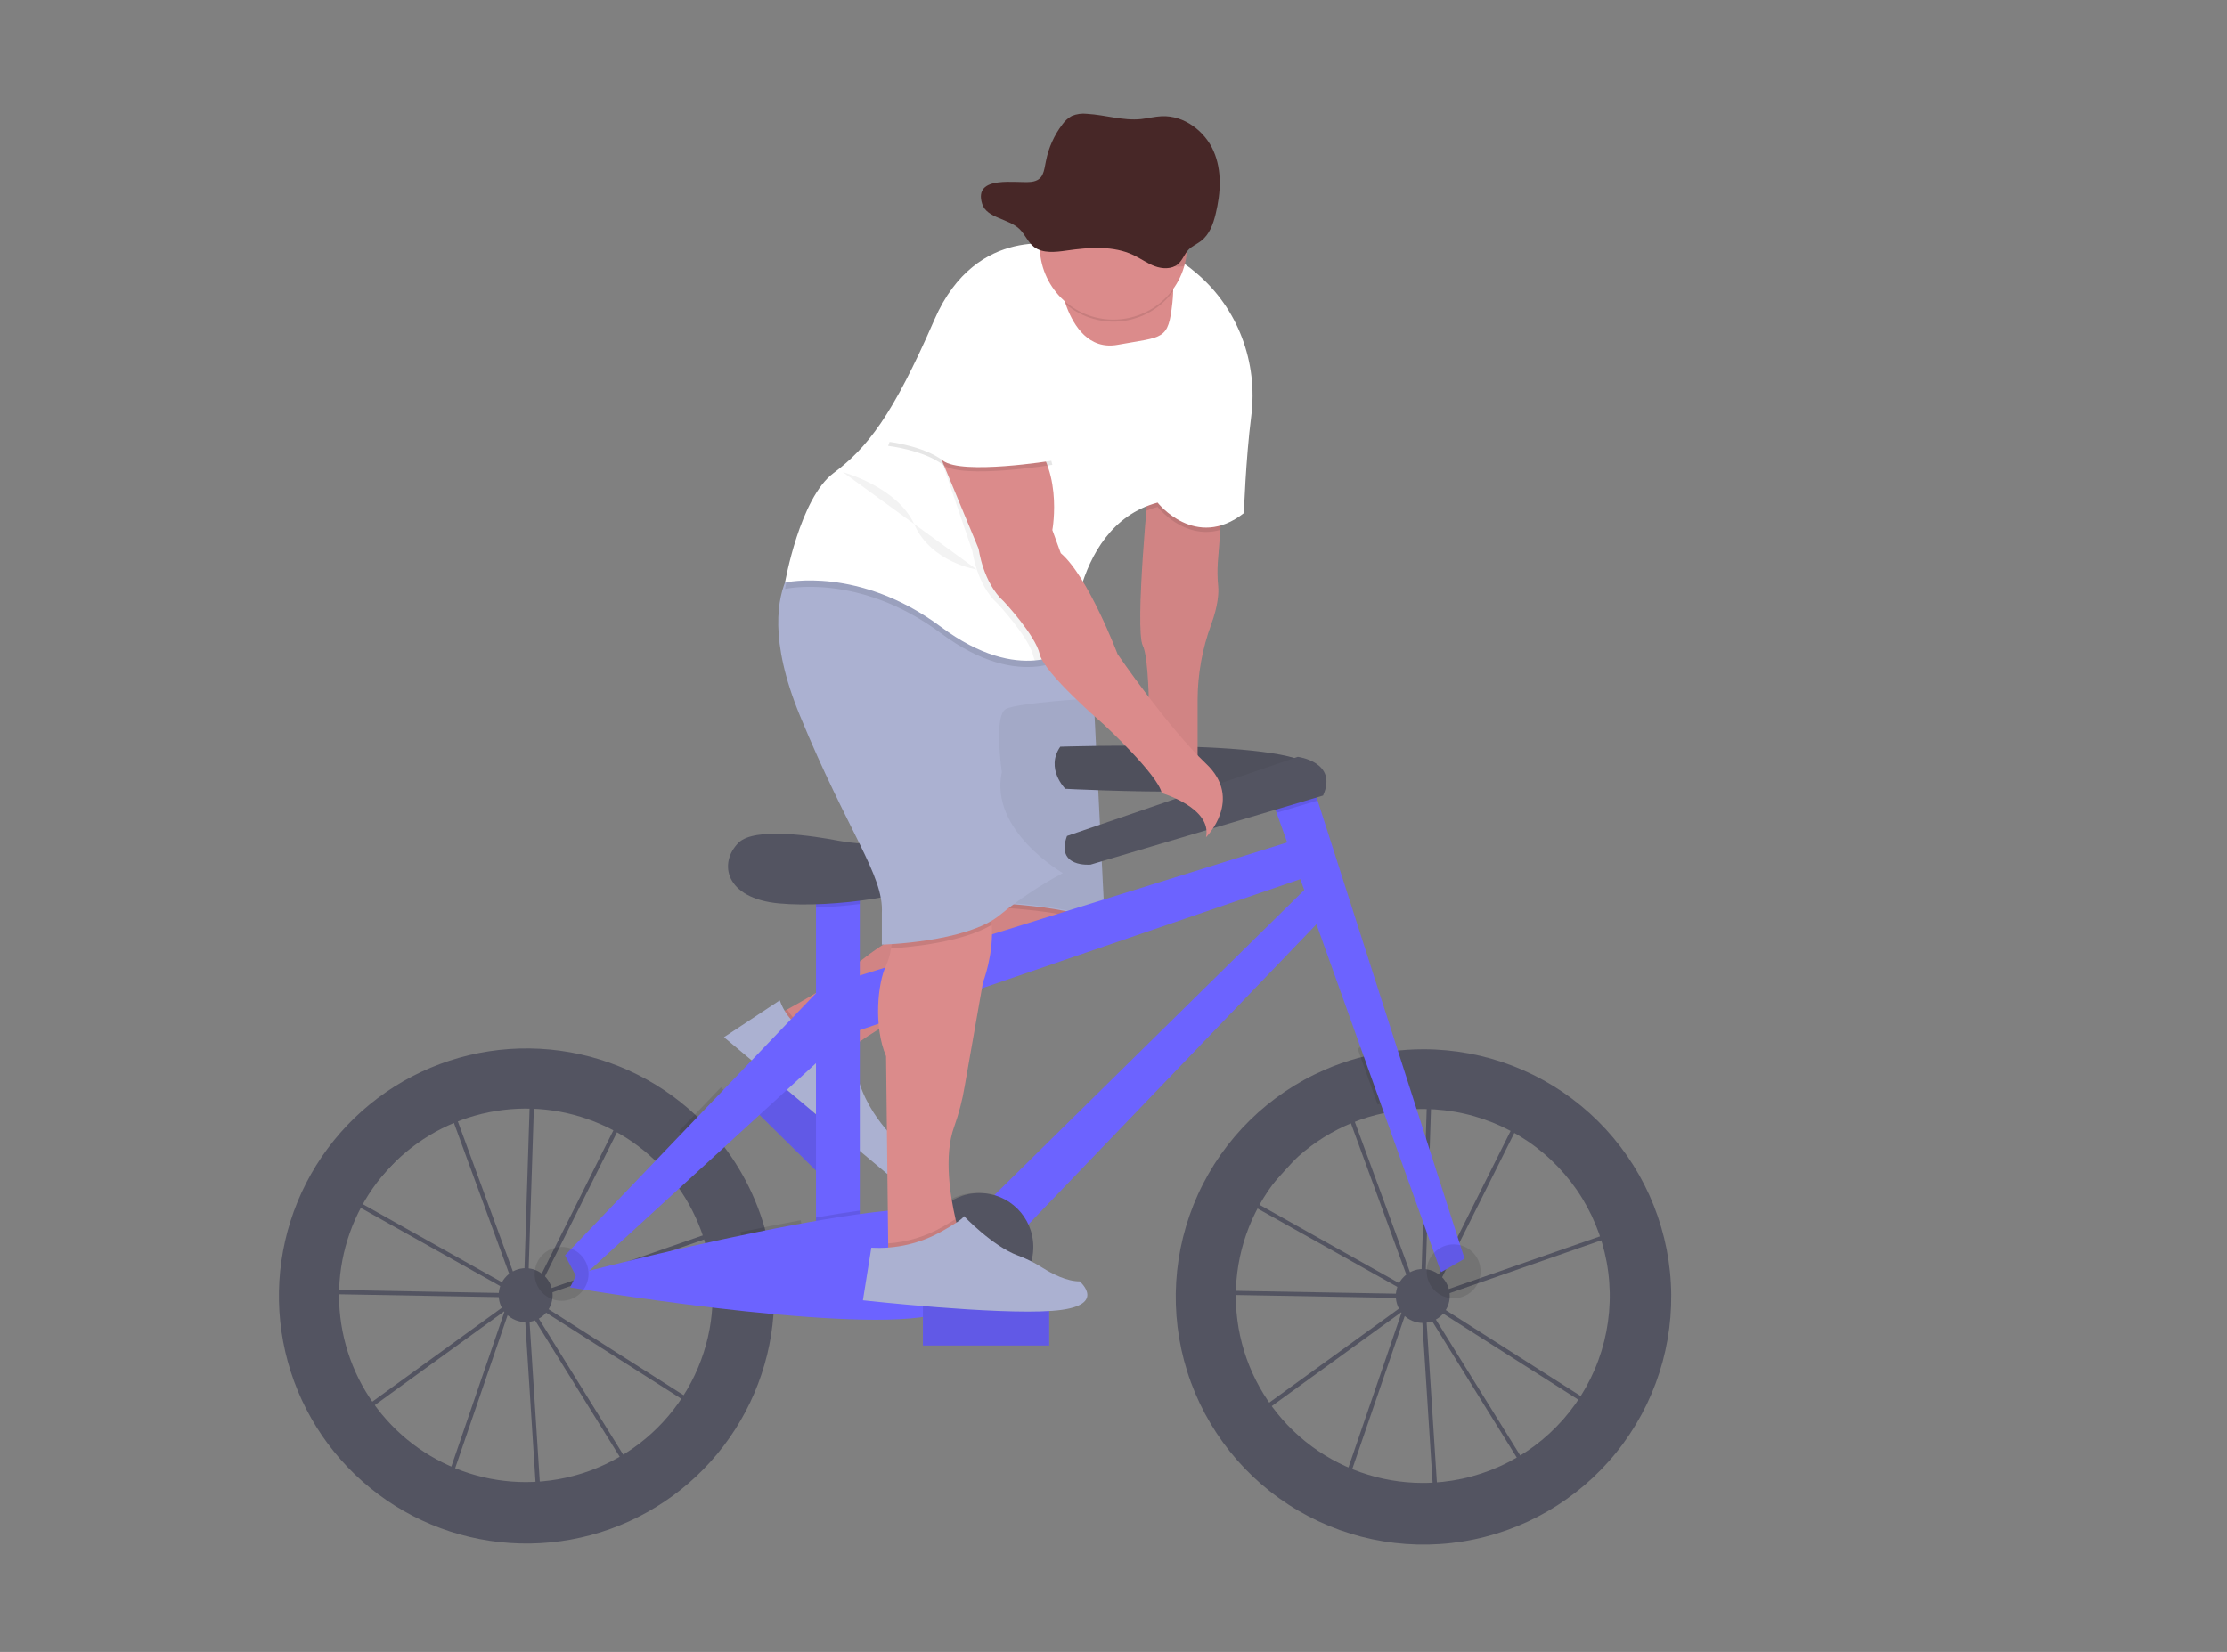 <svg width="1058" height="785" viewBox="0 0 1058 785" fill="none" xmlns="http://www.w3.org/2000/svg">
<rect x="0" y="0" width="1058" height="785" fill="#808080" stroke="none"/>
<g id="undraw_Ride_a_bicycle_2yok 1">
<g id="left_wheet">
<path id="Vector" d="M255.23 716.99L248.96 619.05L248.83 618.84L242.51 621.04L213.43 705.89L167.18 673.1L240.85 619.69L240.92 619.48L241.34 619.33L246.09 615.88L168.85 572.57L149.93 593.37L152.93 612.87L241.75 614.49V616.49L151.27 614.87L147.85 592.73L173.75 564.27L212.5 519.07L213.19 520.94L221.39 511.94L251.85 517.4V516.19L253.85 516.25V517.76L299.21 525.88L256.92 610.49L250.75 614.96V615.46V616.02L348.55 581.94L336.94 673.15L253.94 620.28L251.02 618.64L299.96 697.52L255.23 716.99ZM251.23 622.65L257.08 714.03L297.13 696.65L251.23 622.65ZM170.65 673.08L212.44 702.71L239.78 622.97L170.65 673.08ZM252.97 617.42L255.06 618.59L335.41 669.79L346.21 584.92L252.97 617.42ZM245.87 610.22L248.38 614.27L248.82 613.95L251.82 519.42L222.08 514.1L213.92 523.1L245.87 610.22ZM170.45 571.16L245.29 613.16L243.99 611.03L212.41 524.76L175.22 565.63L170.45 571.16ZM253.85 519.77L250.85 612.49L255.37 609.21L296.28 527.39L253.85 519.77Z" fill="#535461"/>
<path id="Vector_2" d="M364.92 589.95C360.909 572.131 352.79 555.495 341.21 541.37C336.911 536.121 332.171 531.25 327.04 526.81C307.314 509.779 282.491 499.779 256.467 498.381C230.443 496.983 204.692 504.265 183.254 519.085C161.816 533.904 145.906 555.422 138.02 580.262C130.134 605.102 130.719 631.857 139.683 656.328C148.647 680.799 165.482 701.601 187.547 715.47C209.612 729.339 235.657 735.488 261.595 732.954C287.533 730.42 311.895 719.345 330.858 701.468C349.822 683.591 362.312 659.923 366.37 634.18C367.314 628.119 367.789 621.994 367.79 615.86C367.797 607.144 366.834 598.454 364.92 589.95ZM249.73 704.3C231.498 704.281 213.714 698.647 198.797 688.164C183.879 677.682 172.552 662.859 166.356 645.712C160.16 628.565 159.395 609.926 164.165 592.329C168.935 574.732 179.009 559.031 193.018 547.361C207.026 535.692 224.288 528.619 242.457 527.106C260.627 525.593 278.821 529.712 294.567 538.904C310.312 548.096 322.845 561.914 330.46 578.48C338.076 595.045 340.405 613.554 337.13 631.49C333.38 651.933 322.58 670.414 306.611 683.718C290.642 697.021 270.514 704.304 249.73 704.3V704.3Z" fill="#535461"/>
<path id="Vector_3" d="M249.73 628.27C256.805 628.27 262.54 622.535 262.54 615.46C262.54 608.385 256.805 602.65 249.73 602.65C242.655 602.65 236.92 608.385 236.92 615.46C236.92 622.535 242.655 628.27 249.73 628.27Z" fill="#535461"/>
</g>
<g id="rgiht_wheet">
<path id="Vector_4" d="M681.42 717.39L675.16 619.49L675.03 619.28L668.71 621.48L639.62 706.29L593.37 673.49L667.06 620.08L667.13 619.87L667.55 619.72L672.3 616.27L595.06 572.96L576.13 593.76L579.13 613.26L667.93 614.84V616.84L577.45 615.22L574.05 593.11L599.94 564.66L638.66 519.49L639.35 521.36L647.55 512.36L678.09 517.83V516.62L680.09 516.68V518.19L725.45 526.31L683.12 610.96L676.95 615.43V615.93V616.49L774.76 582.41L763.15 673.62L680.15 620.75L677.23 619.11L726.17 698L681.42 717.39ZM677.42 623.05L683.27 714.43L723.32 697.05L677.42 623.05ZM596.85 673.49L638.64 703.12L665.98 623.38L596.85 673.49ZM679.17 617.83L681.26 619L761.61 670.2L772.41 585.33L679.17 617.83ZM672.07 610.63L674.58 614.68L675.02 614.36L678.02 519.83L648.28 514.49L640.12 523.49L672.07 610.63ZM596.68 571.58L671.52 613.58L670.22 611.45L638.64 525.18L601.44 566.06L596.68 571.58ZM680.05 520.19L677.05 612.88L681.57 609.6L722.48 527.78L680.05 520.19Z" fill="#535461"/>
<path id="Vector_5" d="M676.33 498.61C665.717 498.598 655.15 500.024 644.92 502.85C639.644 504.305 634.477 506.133 629.46 508.32C602.73 519.907 581.247 540.997 569.167 567.508C557.087 594.019 555.269 624.069 564.065 651.843C572.86 679.618 591.644 703.143 616.782 717.869C641.921 732.594 671.627 737.473 700.155 731.562C728.682 725.65 754.004 709.369 771.221 685.867C788.438 662.365 796.327 633.312 793.362 604.33C790.396 575.348 776.787 548.495 755.168 528.966C733.548 509.438 705.454 498.622 676.32 498.61H676.33ZM675.93 704.7C655.649 704.692 635.981 697.746 620.192 685.017C604.404 672.288 593.445 654.541 589.135 634.723C584.825 614.905 587.424 594.209 596.501 576.073C605.577 557.936 620.584 543.45 639.03 535.02C643.722 532.872 648.594 531.142 653.59 529.85C665.802 526.68 678.549 526.147 690.984 528.287C703.418 530.427 715.253 535.191 725.703 542.261C736.153 549.332 744.977 558.547 751.588 569.293C758.199 580.039 762.446 592.069 764.046 604.585C765.646 617.1 764.562 629.812 760.866 641.875C757.17 653.939 750.948 665.077 742.613 674.548C734.277 684.02 724.02 691.608 712.524 696.806C701.028 702.005 688.557 704.696 675.94 704.7H675.93Z" fill="#535461"/>
<path id="Vector_6" d="M675.93 628.67C683.005 628.67 688.74 622.935 688.74 615.86C688.74 608.785 683.005 603.05 675.93 603.05C668.855 603.05 663.12 608.785 663.12 615.86C663.12 622.935 668.855 628.67 675.93 628.67Z" fill="#535461"/>
</g>
<g id="man_onbike">
<path id="Vector_7" d="M402.47 544.194L359.763 502.05L346.417 515.574L389.124 557.718L402.47 544.194Z" fill="#6C63FF"/>
<path id="Vector_8" opacity="0.1" d="M402.47 544.194L359.763 502.05L346.417 515.574L389.124 557.718L402.47 544.194Z" fill="black"/>
<path id="Vector_9" d="M369.95 481.881C369.95 481.881 394.74 468.801 404.32 460.381C410.087 455.335 416.288 450.808 422.85 446.851L453.95 427.921L518.95 422.921L521.95 433.921C521.95 433.921 526.95 449.921 476.95 463.921C426.95 477.921 401.95 499.921 401.95 499.921C401.95 499.921 369.95 510.881 369.95 481.881Z" fill="#DB8B8B"/>
<path id="Vector_10" opacity="0.1" d="M404.6 497.751C402.83 499.101 401.95 499.881 401.95 499.881C401.95 499.881 369.95 510.881 369.95 481.881C369.95 481.881 371.5 481.061 373.95 479.691C376.425 483.721 379.893 487.05 384.021 489.359C388.149 491.669 392.8 492.881 397.53 492.881H400.92L404.6 497.751Z" fill="black"/>
<path id="Vector_11" opacity="0.05" d="M521.01 439.441C518.23 445.331 508.64 455.011 476.95 463.881C436.34 475.251 412.22 491.881 404.6 497.751C402.83 499.101 401.95 499.881 401.95 499.881C401.95 499.881 369.95 510.881 369.95 481.881C369.95 481.881 371.5 481.061 373.95 479.691C381.38 475.621 397.11 466.691 404.29 460.341C410.056 455.294 416.257 450.766 422.82 446.811L453.92 427.881L465.5 426.991L518.92 422.881L521.92 433.881C521.92 433.881 522.62 436.031 521.01 439.441Z" fill="black"/>
<path id="Vector_12" d="M370.45 475.381L343.95 492.881L421.55 557.881C421.55 557.881 432.95 550.881 426.95 542.881C426.95 542.881 406.95 525.881 405.95 501.881L399.95 493.881H396.56C390.828 493.882 385.237 492.102 380.559 488.788C375.882 485.474 372.35 480.789 370.45 475.381V475.381Z" fill="#ABB1D1"/>
<path id="Vector_13" opacity="0.1" d="M521.01 439.441C505.01 431.711 465.95 430.881 465.95 430.881L465.53 426.991L518.95 422.881L521.95 433.881C521.95 433.881 522.62 436.031 521.01 439.441Z" fill="black"/>
<path id="Vector_14" d="M465.95 428.881C465.95 428.881 512.95 429.881 524.95 439.881L518.95 318.881H453.95L465.95 428.881Z" fill="#ABB1D1"/>
<path id="Vector_15" opacity="0.05" d="M465.95 428.381C465.95 428.381 512.95 429.381 524.95 439.381L518.95 318.381H453.95L465.95 428.381Z" fill="black"/>
<path id="Vector_16" d="M503.71 354.841C503.71 354.841 621.36 350.841 623.76 366.051C626.16 381.261 506.11 374.851 506.11 374.851C506.11 374.851 496.51 365.241 503.71 354.841Z" fill="#535461"/>
<path id="Vector_17" opacity="0.05" d="M503.71 354.841C503.71 354.841 621.36 350.841 623.76 366.051C626.16 381.261 506.11 374.851 506.11 374.851C506.11 374.851 496.51 365.241 503.71 354.841Z" fill="black"/>
<path id="Vector_18" d="M408.47 415.671H387.66V596.551H408.47V415.671Z" fill="#6C63FF"/>
<path id="Vector_19" opacity="0.1" d="M408.47 415.661V429.591C401.55 430.491 394.47 431.061 387.66 431.281V415.661H408.47Z" fill="black"/>
<path id="Vector_20" d="M406.91 400.671C403.99 400.445 401.086 400.054 398.21 399.501C386.93 397.341 358.49 392.811 350.84 400.501C341.24 410.101 344.44 426.911 370.05 429.311C395.66 431.711 439.68 425.311 448.49 415.701C448.49 415.661 432.56 402.641 406.91 400.671Z" fill="#535461"/>
<path id="Vector_21" d="M402.87 465.291L621.37 397.261L628.57 414.071L404.47 490.901L402.87 465.291Z" fill="#6C63FF"/>
<path id="Vector_22" d="M467.7 572.541L625.37 417.271L634.17 430.071L483.7 586.941L467.7 572.541Z" fill="#6C63FF"/>
<path id="Vector_23" opacity="0.1" d="M669.05 519.741C664.054 521.033 659.182 522.763 654.49 524.911L644.93 498.201C649.947 496.014 655.114 494.186 660.39 492.731L669.05 519.741Z" fill="black"/>
<path id="Vector_24" d="M695.8 598.151L684.6 604.551L606.46 386.221L602.96 376.451L621.37 366.041L625.98 380.421L695.8 598.151Z" fill="#6C63FF"/>
<path id="Vector_25" opacity="0.1" d="M625.98 380.421L606.46 386.221L602.96 376.451L621.37 366.041L625.98 380.421Z" fill="black"/>
<path id="Vector_26" d="M506.91 397.261L616.56 359.641C616.56 359.641 635.77 362.041 628.56 378.051L518.12 410.861C518.12 410.861 501.32 412.461 506.91 397.261Z" fill="#535461"/>
<path id="Vector_27" opacity="0.1" d="M383.26 605.751C383.259 611.885 382.784 618.01 381.84 624.071C372.24 623.381 362.32 622.381 352.6 621.381C354.759 609.49 354.491 597.285 351.81 585.501C361.28 583.501 370.95 581.591 380.39 579.861C382.303 588.358 383.265 597.041 383.26 605.751V605.751Z" fill="black"/>
<path id="Vector_28" opacity="0.1" d="M408.47 575.271V596.541H387.66V578.541C394.86 577.291 401.86 576.181 408.47 575.271Z" fill="black"/>
<path id="Vector_29" d="M274.01 605.381C274.01 605.381 442.09 561.381 455.69 578.171C469.29 594.961 483.7 617.381 441.32 625.381C398.94 633.381 270.84 611.771 270.84 611.771L274.01 605.381Z" fill="#6C63FF"/>
<path id="Vector_30" opacity="0.1" d="M356.68 531.261L335.32 550.811C331.537 545.955 327.261 541.504 322.56 537.531L342.5 516.701C347.634 521.14 352.378 526.011 356.68 531.261V531.261Z" fill="black"/>
<path id="Vector_31" d="M268.41 596.551L394.06 465.291L398.07 495.701L274.81 608.551L268.41 596.551Z" fill="#6C63FF"/>
<path id="Vector_32" opacity="0.1" d="M266.81 618.161C273.885 618.161 279.62 612.426 279.62 605.351C279.62 598.276 273.885 592.541 266.81 592.541C259.735 592.541 254 598.276 254 605.351C254 612.426 259.735 618.161 266.81 618.161Z" fill="black"/>
<path id="Vector_33" opacity="0.1" d="M690.6 616.961C697.675 616.961 703.41 611.226 703.41 604.151C703.41 597.076 697.675 591.341 690.6 591.341C683.525 591.341 677.79 597.076 677.79 604.151C677.79 611.226 683.525 616.961 690.6 616.961Z" fill="black"/>
<path id="Vector_34" opacity="0.1" d="M463.69 618.161C477.834 618.161 489.3 606.695 489.3 592.551C489.3 578.407 477.834 566.941 463.69 566.941C449.546 566.941 438.08 578.407 438.08 592.551C438.08 606.695 449.546 618.161 463.69 618.161Z" fill="black"/>
<path id="Vector_35" d="M465.3 618.161C479.444 618.161 490.91 606.695 490.91 592.551C490.91 578.407 479.444 566.941 465.3 566.941C451.156 566.941 439.69 578.407 439.69 592.551C439.69 606.695 451.156 618.161 465.3 618.161Z" fill="#535461"/>
<path id="Vector_36" d="M458.462 590.627L458.454 590.633C455.447 592.882 454.832 597.143 457.081 600.151L477.407 627.331C479.656 630.339 483.918 630.954 486.925 628.705L486.933 628.699C489.941 626.449 490.555 622.188 488.306 619.181L467.98 592C465.731 588.993 461.47 588.378 458.462 590.627Z" fill="#6C63FF"/>
<path id="Vector_37" d="M580.95 236.881L578.57 266.991C578.296 270.805 578.346 274.635 578.72 278.441C579.03 281.811 578.72 287.711 575.42 296.711C571.183 308.208 568.993 320.358 568.95 332.611V366.881L545.95 362.881C545.95 362.881 546.95 314.881 542.95 306.881C538.95 298.881 545.95 227.881 545.95 227.881L580.95 236.881Z" fill="#DB8B8B"/>
<path id="Vector_38" opacity="0.05" d="M579.77 251.801L578.57 266.991C578.3 270.802 578.353 274.629 578.73 278.431C579.04 281.801 578.73 287.701 575.43 296.711C571.193 308.208 569.003 320.358 568.96 332.611V366.881L545.96 362.881C545.96 362.881 546.96 314.881 542.96 306.881C540.13 301.211 542.81 263.941 544.62 242.671C545.37 233.921 545.96 227.881 545.96 227.881L580.96 236.881L579.77 251.801Z" fill="black"/>
<path id="Vector_39" d="M466.97 466.881L458.32 516.081C457.229 522.65 455.556 529.109 453.32 535.381C448.25 549.241 451.49 568.671 453.95 579.271C455.04 583.951 455.95 586.911 455.95 586.911L429.95 600.911L421.95 594.911V590.911L420.95 501.911C414.95 487.911 416.95 466.911 420.95 458.911C422.087 456.282 422.887 453.52 423.33 450.691C425.33 439.971 425.95 424.911 425.95 424.911C425.95 424.911 441.95 397.911 460.95 415.911C467.95 422.541 470.61 431.211 471.17 439.511C472.15 453.721 466.97 466.881 466.97 466.881Z" fill="#DB8B8B"/>
<path id="Vector_40" opacity="0.1" d="M471.17 439.481C457.3 447.721 433.17 450.051 423.33 450.661C425.33 439.941 425.95 424.881 425.95 424.881C425.95 424.881 441.95 397.881 460.95 415.881C467.95 422.511 470.61 431.181 471.17 439.481Z" fill="black"/>
<path id="Vector_41" d="M504.95 414.881C494.316 420.544 484.267 427.243 474.95 434.881C458.95 447.881 418.95 448.881 418.95 448.881V433.881C419.95 415.881 402.95 395.881 379.95 339.881C365.26 304.121 369.33 283.881 374.19 273.881C376.95 268.231 379.95 265.881 379.95 265.881L504.95 289.881L509.42 303.281L518.95 331.881C518.95 331.881 483.95 333.881 477.95 336.881C471.95 339.881 475.95 366.881 475.95 366.881C469.95 394.881 504.95 414.881 504.95 414.881Z" fill="#ABB1D1"/>
<path id="Vector_42" opacity="0.1" d="M580.95 236.881L579.77 251.801C562.37 256.801 549.95 240.881 549.95 240.881C548.135 241.367 546.352 241.965 544.61 242.671C545.36 233.921 545.95 227.881 545.95 227.881L580.95 236.881Z" fill="black"/>
<path id="Vector_43" opacity="0.1" d="M509.42 303.281C508.95 307.951 508.95 310.881 508.95 310.881C508.95 310.881 485.95 329.881 446.95 300.881C407.95 271.881 372.95 279.881 372.95 279.881C372.95 279.881 373.36 277.561 374.19 273.881C376.95 268.231 379.95 265.881 379.95 265.881L504.95 289.881L509.42 303.281Z" fill="black"/>
<path id="Vector_44" d="M594.43 197.831C591.82 218.181 590.95 243.831 590.95 243.831C567.95 261.831 549.95 238.831 549.95 238.831C528.23 244.661 518.02 263.671 513.21 280.261C510.634 289.235 509.202 298.498 508.95 307.831C508.95 307.831 502.87 312.831 491.67 313.831C481.08 314.721 465.9 311.961 446.95 297.831C407.95 268.831 372.95 276.831 372.95 276.831C372.95 276.831 379.95 236.831 395.95 224.831C411.95 212.831 423.95 197.831 443.95 151.831C463.95 105.831 504.95 116.831 504.95 116.831C504.95 116.831 506.95 107.831 543.95 116.831C552.962 119.193 561.304 123.612 568.32 129.741C588.11 146.381 597.71 172.191 594.43 197.831Z" fill="white"/>
<path id="Vector_45" d="M557.32 139.381C557.27 140.711 557.16 142.191 556.98 143.841C554.98 161.841 552.98 159.841 530.98 163.841C517.3 166.331 510.19 154.901 506.77 145.901C505.532 142.641 504.598 139.273 503.98 135.841L551.98 127.841C551.98 127.841 557.73 126.231 557.32 139.381Z" fill="#DB8B8B"/>
<path id="Vector_46" opacity="0.05" d="M513.21 280.311C510.634 289.285 509.202 298.548 508.95 307.881C508.95 307.881 502.87 312.881 491.67 313.881C491.354 313.244 491.113 312.573 490.95 311.881C488.95 302.881 473.95 286.881 473.95 286.881C463.95 277.881 461.95 261.881 461.95 261.881L445.45 213.381L439.95 208.881C439.95 208.881 462.95 190.881 482.95 205.881C502.95 220.881 496.95 252.881 496.95 252.881L500.95 263.881C505.1 267.381 509.32 273.551 513.21 280.311Z" fill="black"/>
<path id="Vector_47" d="M442.95 207.881L464.95 260.881C464.95 260.881 466.95 276.881 476.95 285.881C476.95 285.881 491.95 301.881 493.95 310.881C495.95 319.881 523.95 343.881 523.95 343.881C523.95 343.881 549.95 367.881 551.95 376.881C551.95 376.881 575.95 383.881 572.95 397.881C572.95 397.881 590.95 379.881 572.95 362.881C554.95 345.881 530.95 310.881 530.95 310.881C530.95 310.881 516.95 273.881 503.95 262.881L499.95 251.881C499.95 251.881 505.95 219.881 485.95 204.881C465.95 189.881 442.95 207.881 442.95 207.881Z" fill="#DB8B8B"/>
<path id="Vector_48" opacity="0.1" d="M455.95 586.881L429.95 600.881L421.95 594.881V590.881C430.934 590.243 439.663 587.609 447.5 583.171C449.9 581.811 452.16 580.471 453.97 579.291C455.02 583.921 455.95 586.881 455.95 586.881Z" fill="black"/>
<path id="Vector_49" opacity="0.1" d="M485.95 165.881L499.95 220.881C499.95 220.881 456.95 227.881 447.95 220.881C438.95 213.881 421.95 211.881 421.95 211.881C421.95 211.881 439.95 159.881 449.95 153.881C459.95 147.881 485.95 165.881 485.95 165.881Z" fill="black"/>
<path id="Vector_50" d="M485.95 163.881L499.95 218.881C499.95 218.881 456.95 225.881 447.95 218.881C438.95 211.881 421.95 209.881 421.95 209.881C421.95 209.881 439.95 157.881 449.95 151.881C459.95 145.881 485.95 163.881 485.95 163.881Z" fill="white"/>
<path id="Vector_51" opacity="0.1" d="M557.32 138.381C554.519 142.247 550.957 145.499 546.853 147.938C542.748 150.376 538.188 151.949 533.453 152.56C528.718 153.171 523.909 152.806 519.32 151.489C514.731 150.172 510.46 147.93 506.77 144.901C505.532 141.641 504.598 138.273 503.98 134.841L551.98 126.841C551.98 126.841 557.73 125.231 557.32 138.381Z" fill="black"/>
<path id="Vector_52" d="M563.95 116.881C563.95 126.163 560.263 135.066 553.699 141.63C547.135 148.193 538.233 151.881 528.95 151.881C519.667 151.881 510.765 148.193 504.201 141.63C497.638 135.066 493.95 126.163 493.95 116.881C493.95 116.301 493.95 115.721 493.95 115.141C494.181 105.858 498.09 97.047 504.816 90.647C511.543 84.246 520.537 80.78 529.82 81.011C539.103 81.242 547.913 85.15 554.314 91.877C560.715 98.604 564.181 107.598 563.95 116.881V116.881Z" fill="#DB8B8B"/>
<path id="Vector_53" opacity="0.1" d="M563.95 116.881C563.953 120.107 563.509 123.317 562.63 126.421C559.925 127.01 557.103 126.752 554.55 125.681C550.81 124.211 547.6 121.681 544.01 119.861C533.9 114.741 521.87 115.751 510.67 117.441C505.11 118.281 498.8 119.061 494.43 115.521C494.28 115.402 494.136 115.275 494 115.141C494.231 105.858 498.14 97.047 504.866 90.647C511.593 84.246 520.587 80.78 529.87 81.011C539.153 81.242 547.963 85.15 554.364 91.877C560.765 98.604 564.231 107.598 564 116.881H563.95Z" fill="black"/>
<path id="Vector_54" opacity="0.05" d="M400.45 224.381C400.45 224.381 426.45 231.381 434.45 249.381C442.45 267.381 464.09 270.671 464.09 270.671" fill="black"/>
<path id="Vector_55" d="M498.45 620.381H438.45V639.381H498.45V620.381Z" fill="#6C63FF"/>
<path id="Vector_56" opacity="0.1" d="M498.45 620.381H438.45V639.381H498.45V620.381Z" fill="black"/>
<path id="Vector_57" d="M447.46 585.121C452.83 582.121 457.54 579.121 457.95 577.881C457.95 577.881 471.5 592.181 483.57 596.621C487.629 598.12 491.514 600.051 495.16 602.381C499.94 605.381 506.76 608.911 512.95 608.911C512.95 608.911 526.95 620.911 499.95 622.911C472.95 624.911 409.95 617.911 409.95 617.911L413.95 592.911C425.637 593.596 437.274 590.891 447.46 585.121Z" fill="#ABB1D1"/>
</g>
<path id="hat" d="M466.624 96.927C468.754 103.607 478.984 103.817 484.234 108.737C486.964 111.297 488.234 115.077 491.234 117.357C495.404 120.537 501.424 119.837 506.734 119.077C517.424 117.557 528.904 116.647 538.544 121.257C541.964 122.887 545.034 125.167 548.604 126.497C552.174 127.827 556.604 127.987 559.504 125.627C561.824 123.737 562.674 120.627 564.774 118.547C566.404 116.907 568.674 115.987 570.534 114.547C574.614 111.467 576.374 106.447 577.534 101.647C579.934 91.767 580.624 81.117 576.534 71.747C572.444 62.377 562.604 54.747 551.864 55.237C548.574 55.387 545.364 56.237 542.084 56.597C533.534 57.467 525.084 54.597 516.504 54.107C514.015 53.804 511.49 54.148 509.174 55.107C507.427 56.078 505.92 57.427 504.764 59.057C500.836 64.202 498.146 70.184 496.904 76.537C495.904 81.327 495.854 85.667 489.984 86.407C483.314 87.287 462.114 82.797 466.624 96.927Z" fill="#472727"/>
</g>
</svg>

